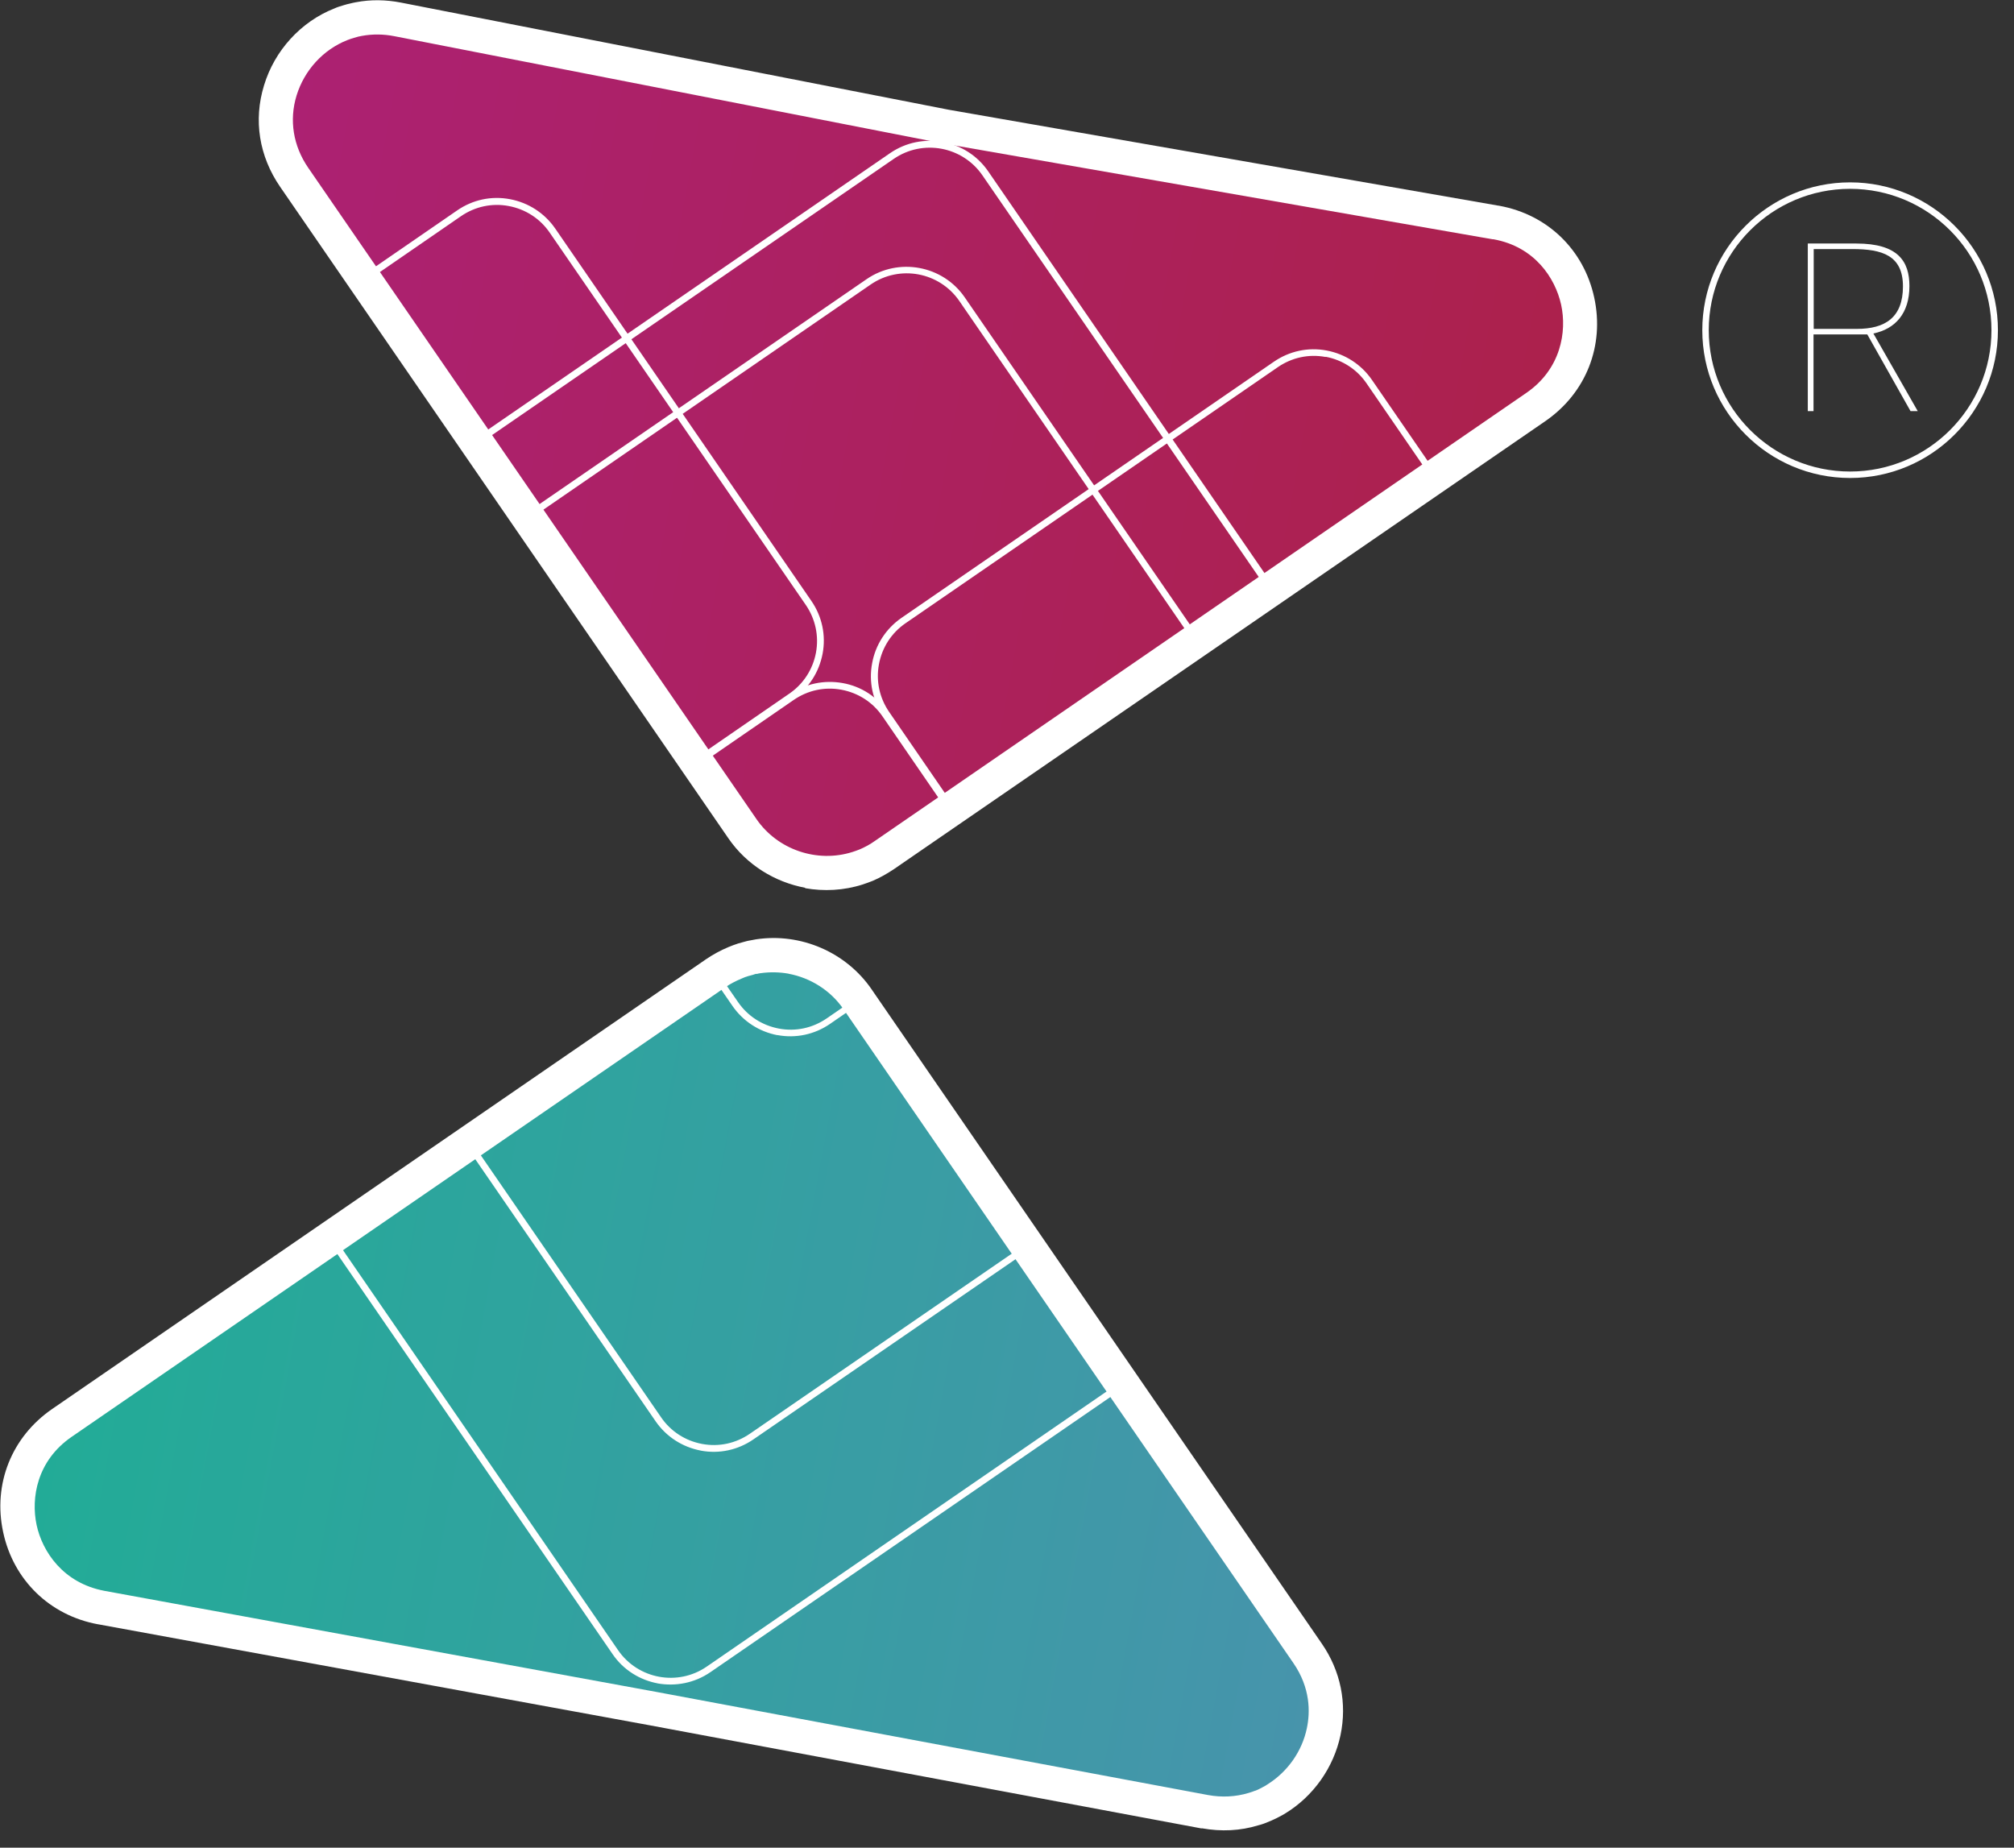<svg width="109" height="100" viewBox="0 0 109 100" fill="none" xmlns="http://www.w3.org/2000/svg">
<rect x="0" y="0" width="109" height="100" fill="#333333" stroke="none"/>
<g opacity="0.59">
<path d="M83.17 22L77.64 25.81L68.8 31.89L64.76 34.67L51.49 43.8L51.44 43.83L47.91 46.26C47.58 46.49 47.23 46.67 46.88 46.82C46.73 46.89 46.57 46.94 46.41 46.99C44.16 47.69 41.63 46.88 40.22 44.84L37.75 41.25L37.72 41.2L28.59 27.93L25.81 23.89L19.73 15.05L15.96 9.57C13.82 6.45 15.39 2.55 18.42 1.31C18.57 1.24 18.73 1.19 18.88 1.14C18.97 1.11 19.05 1.09 19.14 1.07C19.89 0.88 20.71 0.84 21.56 1.01L51.21 6.81L80.97 12C85.84 12.85 87.23 19.19 83.15 22H83.17Z" fill="url(#paint0_linear_1_1199)"/>
<path d="M43.74 47.32C42.29 47.05 40.96 46.22 40.08 44.94L15.82 9.68C14.82 8.22 14.54 6.51 15.04 4.85C15.54 3.18 16.78 1.79 18.37 1.15C18.51 1.09 18.67 1.03 18.85 0.98C18.94 0.95 19.03 0.93 19.12 0.91C19.93 0.7 20.76 0.67 21.62 0.85L51.27 6.65L81.02 11.84C81.02 11.84 81.06 11.84 81.08 11.85C83.38 12.28 85.12 13.96 85.62 16.25C86.12 18.56 85.23 20.83 83.28 22.17L48.02 46.42C47.69 46.65 47.33 46.84 46.96 46.99C46.8 47.06 46.64 47.12 46.48 47.17C45.57 47.45 44.63 47.5 43.74 47.33V47.32ZM21.48 1.18C20.71 1.04 19.95 1.06 19.21 1.25C19.12 1.27 19.04 1.29 18.95 1.32C18.79 1.37 18.64 1.42 18.51 1.48C17.02 2.09 15.86 3.38 15.39 4.95C14.93 6.5 15.19 8.1 16.12 9.47L40.38 44.73C41.71 46.67 44.12 47.5 46.36 46.81C46.51 46.76 46.66 46.71 46.81 46.64C47.16 46.5 47.5 46.32 47.8 46.1L83.06 21.85C84.88 20.6 85.72 18.47 85.25 16.31C84.78 14.15 83.13 12.57 80.95 12.19L51.19 7L21.54 1.2C21.54 1.2 21.49 1.2 21.47 1.19L21.48 1.18Z" fill="white"/>
</g>
<g opacity="0.59">
<path d="M68.79 97.53C68.71 97.57 68.64 97.61 68.56 97.64C68.47 97.68 68.39 97.72 68.3 97.75C68.22 97.78 68.15 97.81 68.07 97.84C67.99 97.87 67.91 97.89 67.83 97.92C67.04 98.16 66.16 98.21 65.24 98.04L35.39 92.46L5.52 86.99C0.67 86.1 -0.67 79.79 3.38 77L17.89 67.02L25.35 61.89L38.67 52.73L38.77 52.66C39.08 52.44 39.41 52.27 39.75 52.12C39.9 52.05 40.06 52 40.22 51.95C40.31 51.92 40.39 51.9 40.48 51.87C40.57 51.84 40.65 51.82 40.74 51.81C42.86 51.35 45.15 52.18 46.45 54.08L46.49 54.13L55.65 67.45L60.78 74.91L70.8 89.47C72.83 92.43 71.52 96.1 68.78 97.52L68.79 97.53Z" fill="url(#paint1_linear_1_1199)"/>
<path d="M5.48 87.17C3.17 86.74 1.43 85.05 0.93 82.75C0.44 80.45 1.34 78.19 3.28 76.85L38.67 52.51C38.99 52.29 39.33 52.11 39.68 51.95C39.84 51.88 40 51.82 40.16 51.77L40.43 51.69C40.52 51.66 40.62 51.64 40.71 51.62C42.97 51.13 45.29 52.05 46.6 53.96L70.94 89.35C71.88 90.72 72.19 92.35 71.79 93.93C71.39 95.55 70.32 96.91 68.85 97.67C68.77 97.71 68.69 97.75 68.61 97.79C68.53 97.83 68.44 97.87 68.35 97.91C68.26 97.94 68.19 97.97 68.12 98C68.03 98.03 67.95 98.06 67.87 98.08C67.02 98.33 66.12 98.38 65.2 98.2L35.35 92.62L5.48 87.15V87.17ZM42.9 51.96C42.22 51.83 41.5 51.84 40.79 51.99C40.7 52 40.62 52.02 40.54 52.05L40.28 52.13C40.13 52.18 39.98 52.23 39.83 52.29C39.5 52.43 39.18 52.61 38.88 52.81L3.49 77.15C1.68 78.4 0.83 80.51 1.3 82.67C1.76 84.82 3.39 86.41 5.55 86.81L35.42 92.28L65.27 97.86C66.14 98.02 66.98 97.98 67.77 97.74C67.85 97.72 67.92 97.69 68 97.67C68.07 97.65 68.14 97.62 68.21 97.59C68.3 97.55 68.38 97.52 68.47 97.48C68.55 97.44 68.62 97.41 68.7 97.37C70.05 96.67 71.07 95.36 71.45 93.87C71.82 92.39 71.54 90.87 70.65 89.59L46.3 54.2C45.48 53.01 44.24 52.23 42.88 51.98L42.9 51.96Z" fill="white"/>
</g>
<g style="mix-blend-mode:overlay">
<path d="M43.71 47.32C42.25 47.05 40.9 46.22 40.03 44.94L25.53 23.86L48.17 8.29C49.9 7.1 52.29 7.54 53.48 9.27L69.05 31.91L68.9 32.02L48.01 46.39C47.68 46.62 47.32 46.81 46.95 46.96C46.79 47.03 46.63 47.09 46.47 47.14C45.56 47.43 44.61 47.48 43.71 47.31V47.32ZM26.04 23.97L40.33 44.74C41.66 46.67 44.13 47.52 46.36 46.8C46.51 46.75 46.66 46.7 46.81 46.63C47.16 46.49 47.5 46.31 47.8 46.09L68.54 31.83L53.17 9.49C52.09 7.92 49.94 7.52 48.37 8.6L26.03 23.96L26.04 23.97Z" fill="white"/>
<path d="M35.6 91.11C34.64 90.93 33.74 90.39 33.15 89.52L17.74 67.12L17.67 66.95L38.63 52.53C38.96 52.3 39.32 52.11 39.69 51.96C39.85 51.89 40.01 51.83 40.17 51.78L40.44 51.7C40.53 51.67 40.63 51.65 40.72 51.63C40.8 51.61 40.9 51.59 40.99 51.58C43.16 51.22 45.36 52.16 46.61 53.98L61.04 74.96L38.45 90.5C37.58 91.1 36.55 91.28 35.59 91.11H35.6ZM18.15 67.06L33.45 89.31C34.53 90.88 36.68 91.28 38.25 90.2L60.53 74.87L46.31 54.19C45.14 52.49 43.08 51.61 41.05 51.95C40.96 51.96 40.87 51.98 40.79 52C40.7 52.01 40.62 52.04 40.54 52.06L40.28 52.14C40.13 52.19 39.98 52.24 39.83 52.3C39.48 52.45 39.14 52.63 38.84 52.84L38.78 52.88L18.15 67.07V67.06Z" fill="white"/>
<path d="M42.09 56.03C41.09 55.84 40.22 55.28 39.64 54.44L38.51 52.8L38.45 52.66L38.63 52.52C38.96 52.29 39.32 52.1 39.69 51.95C39.85 51.88 40.01 51.82 40.17 51.77L40.44 51.69C40.53 51.66 40.63 51.64 40.72 51.62C42.98 51.13 45.3 52.05 46.61 53.96L46.75 54.17L46.54 54.3L44.93 55.41C44.09 55.99 43.07 56.21 42.07 56.02L42.09 56.03ZM38.93 52.77L39.94 54.23C40.46 54.99 41.25 55.5 42.16 55.67C43.07 55.84 43.98 55.64 44.74 55.12L46.25 54.08C45.01 52.36 42.88 51.54 40.8 51.99C40.71 52 40.63 52.02 40.55 52.05L40.29 52.13C40.14 52.18 39.99 52.23 39.84 52.29C39.52 52.42 39.22 52.58 38.93 52.77Z" fill="white"/>
<path d="M43.71 47.32C42.25 47.05 40.9 46.22 40.03 44.94L28.3 27.9L28.49 27.77L46.9 15.11C48.63 13.92 51.02 14.36 52.21 16.09L65.01 34.69L64.86 34.8L48.01 46.39C47.68 46.62 47.32 46.81 46.95 46.96C46.79 47.03 46.63 47.09 46.47 47.14C45.56 47.43 44.61 47.48 43.71 47.31V47.32ZM28.82 28L40.34 44.74C41.67 46.67 44.14 47.52 46.37 46.8C46.52 46.75 46.67 46.7 46.82 46.63C47.17 46.49 47.51 46.31 47.81 46.09L64.51 34.6L51.92 16.29C50.84 14.72 48.69 14.32 47.12 15.4L28.82 27.99V28Z" fill="white"/>
<path d="M43.71 47.32C42.25 47.05 40.9 46.22 40.03 44.94L37.46 41.21L37.66 41.08L42.75 37.58C43.59 37 44.6 36.79 45.61 36.97C46.62 37.15 47.48 37.72 48.06 38.56L51.7 43.85L51.55 43.96L48.02 46.39C47.69 46.62 47.33 46.81 46.96 46.96C46.8 47.03 46.64 47.09 46.48 47.14C45.57 47.43 44.62 47.48 43.72 47.31L43.71 47.32ZM37.98 41.32L40.34 44.74C41.67 46.67 44.14 47.52 46.37 46.8C46.52 46.75 46.67 46.7 46.82 46.63C47.17 46.49 47.51 46.31 47.81 46.09L51.19 43.76L47.76 38.77C47.24 38.01 46.45 37.5 45.54 37.33C44.63 37.16 43.72 37.36 42.96 37.88L37.98 41.31V41.32Z" fill="white"/>
<path d="M37.93 78.51C36.93 78.32 36.06 77.76 35.48 76.92L25.11 61.85L25.25 61.73L38.63 52.53C38.96 52.3 39.32 52.11 39.69 51.96C39.85 51.89 40.01 51.83 40.17 51.78L40.44 51.7C40.53 51.67 40.63 51.65 40.72 51.63C40.8 51.61 40.9 51.59 40.99 51.58C43.16 51.22 45.36 52.16 46.61 53.98L55.91 67.5L55.72 67.63L40.78 77.9C39.94 78.48 38.92 78.7 37.92 78.51H37.93ZM25.61 61.93L35.78 76.71C36.3 77.47 37.09 77.98 38 78.15C38.91 78.32 39.82 78.12 40.58 77.6L55.4 67.41L46.31 54.19C45.14 52.49 43.08 51.61 41.05 51.95C40.96 51.96 40.87 51.98 40.79 52C40.7 52.01 40.62 52.04 40.54 52.06L40.28 52.14C40.13 52.19 39.98 52.24 39.83 52.3C39.48 52.45 39.14 52.63 38.84 52.84L38.78 52.88L25.61 61.93Z" fill="white"/>
<path d="M51.48 44.02L51.34 43.88L47.81 38.75C47.23 37.91 47.01 36.9 47.2 35.9C47.38 34.9 47.95 34.02 48.79 33.44L68.94 19.58C69.78 19 70.8 18.78 71.8 18.97C72.8 19.16 73.67 19.72 74.25 20.56L77.89 25.85L77.74 25.96L51.48 44.03V44.02ZM71.74 19.32C70.83 19.15 69.92 19.35 69.16 19.87L49.01 33.73C48.25 34.25 47.74 35.04 47.57 35.95C47.4 36.86 47.6 37.77 48.12 38.53L51.55 43.52L77.39 25.74L73.96 20.75C73.44 19.99 72.65 19.48 71.75 19.31L71.74 19.32Z" fill="white"/>
<path d="M37.65 41.49L19.46 15.04L19.64 14.9L24.74 11.39C25.58 10.81 26.59 10.59 27.6 10.78C28.6 10.97 29.47 11.53 30.05 12.37L43.91 32.52C44.49 33.36 44.71 34.38 44.52 35.38C44.33 36.38 43.77 37.25 42.93 37.83L37.65 41.48V41.49ZM19.96 15.13L37.74 40.97L42.72 37.54C43.48 37.02 43.99 36.23 44.16 35.33C44.33 34.42 44.13 33.5 43.61 32.74L29.75 12.59C29.23 11.83 28.44 11.32 27.53 11.15C26.62 10.98 25.71 11.18 24.95 11.7L19.97 15.13H19.96Z" fill="white"/>
</g>
<path d="M43.58 48.05C41.93 47.74 40.41 46.81 39.42 45.37L15.16 10.11C14.02 8.45 13.71 6.5 14.29 4.62C14.86 2.73 16.29 1.17 18.09 0.46C18.24 0.39 18.43 0.33 18.64 0.27C18.74 0.24 18.85 0.21 18.95 0.19C19.03 0.17 19.15 0.14 19.27 0.12C20.06 -0.03 20.88 -0.02 21.7 0.14L51.35 5.94L81.09 11.13C81.09 11.13 81.13 11.13 81.16 11.14C83.76 11.62 85.72 13.52 86.28 16.1C86.85 18.71 85.84 21.27 83.64 22.79L48.38 47.04C48.02 47.28 47.64 47.5 47.24 47.67C47.06 47.74 46.88 47.81 46.69 47.87C45.66 48.2 44.59 48.25 43.57 48.07L43.58 48.05ZM38.49 40.77L40.94 44.33C42.08 45.99 44.22 46.72 46.14 46.11C46.27 46.07 46.4 46.02 46.53 45.97C46.81 45.85 47.09 45.7 47.34 45.52L82.6 21.27C84.48 19.98 84.81 17.95 84.49 16.49C84.17 15.04 83.05 13.35 80.83 12.95C80.81 12.95 80.8 12.95 80.78 12.95L51.02 7.76L21.35 1.96C20.75 1.84 20.16 1.84 19.6 1.94C19.53 1.95 19.46 1.97 19.4 1.98C19.29 2.01 19.22 2.03 19.15 2.05C19.02 2.09 18.9 2.13 18.8 2.17C17.48 2.69 16.47 3.81 16.05 5.17C15.64 6.51 15.87 7.9 16.68 9.08L38.49 40.78V40.77Z" fill="white"/>
<path d="M65.03 98.96L35.18 93.38L5.31 87.91H5.3C2.69 87.43 0.72 85.51 0.17 82.92C-0.39 80.32 0.63 77.77 2.82 76.26L38.22 51.91C38.59 51.66 38.99 51.44 39.42 51.26C39.59 51.19 39.77 51.12 39.96 51.06L40.25 50.98C40.33 50.96 40.45 50.92 40.59 50.9C40.7 50.88 40.8 50.86 40.91 50.84C43.34 50.47 45.81 51.54 47.19 53.57L47.23 53.63L71.54 88.96C72.56 90.44 72.91 92.19 72.55 93.91C72.18 95.66 71.09 97.21 69.57 98.14C69.46 98.21 69.35 98.27 69.23 98.33C69.14 98.38 69.06 98.42 68.97 98.46C68.86 98.51 68.76 98.56 68.65 98.6C68.56 98.64 68.48 98.67 68.4 98.7C68.28 98.74 68.19 98.77 68.1 98.79C67.13 99.09 66.1 99.14 65.04 98.95L65.03 98.96ZM42.69 52.7C42.19 52.61 41.68 52.6 41.17 52.67C41.1 52.68 41.03 52.69 40.97 52.71H40.9C40.9 52.71 40.8 52.74 40.75 52.76L40.49 52.83C40.38 52.86 40.25 52.91 40.12 52.97C39.81 53.1 39.52 53.25 39.26 53.43L39.2 53.47L3.87 77.77C2 79.06 1.67 81.07 1.98 82.53C2.29 83.98 3.42 85.68 5.65 86.1L35.52 91.57L65.37 97.15C66.13 97.29 66.87 97.25 67.57 97.04C67.65 97.02 67.72 96.99 67.79 96.97C67.83 96.95 67.89 96.93 67.96 96.91C68.04 96.88 68.1 96.85 68.16 96.82L68.2 96.8C68.26 96.77 68.31 96.74 68.37 96.71C68.45 96.67 68.52 96.63 68.59 96.58C69.68 95.9 70.47 94.79 70.73 93.53C70.91 92.67 70.93 91.36 70 90.01L45.65 54.62C44.95 53.6 43.86 52.92 42.67 52.7H42.69Z" fill="white"/>
<path d="M103.4 22.25L101.06 18.1H98.15V22.25H97.84V13.18H100.47C102.72 13.18 103.34 14.14 103.34 15.48C103.34 16.96 102.58 17.8 101.39 18.05L103.79 22.25H103.4ZM102.99 15.5C102.99 13.82 101.86 13.48 100.26 13.48H98.16V17.8H100.5C102.02 17.8 102.99 17.19 102.99 15.5Z" fill="white"/>
<path d="M100.13 25.87C95.72 25.87 92.13 22.28 92.13 17.87C92.13 13.46 95.72 9.87 100.13 9.87C104.54 9.87 108.13 13.46 108.13 17.87C108.13 22.28 104.54 25.87 100.13 25.87ZM100.13 10.22C95.91 10.22 92.48 13.65 92.48 17.87C92.48 22.09 95.91 25.52 100.13 25.52C104.35 25.52 107.78 22.09 107.78 17.87C107.78 13.65 104.35 10.22 100.13 10.22Z" fill="white"/>
<defs>
<linearGradient id="paint0_linear_1_1199" x1="12.334" y1="20.312" x2="82.73" y2="33.334" gradientUnits="userSpaceOnUse">
<stop stop-color="#FF159E"/>
<stop offset="1" stop-color="#FF155D"/>
</linearGradient>
<linearGradient id="paint1_linear_1_1199" x1="3.831" y1="65.621" x2="74.453" y2="78.685" gradientUnits="userSpaceOnUse">
<stop stop-color="#15FFDB"/>
<stop offset="1" stop-color="#55D6FF"/>
</linearGradient>
</defs>
</svg>
